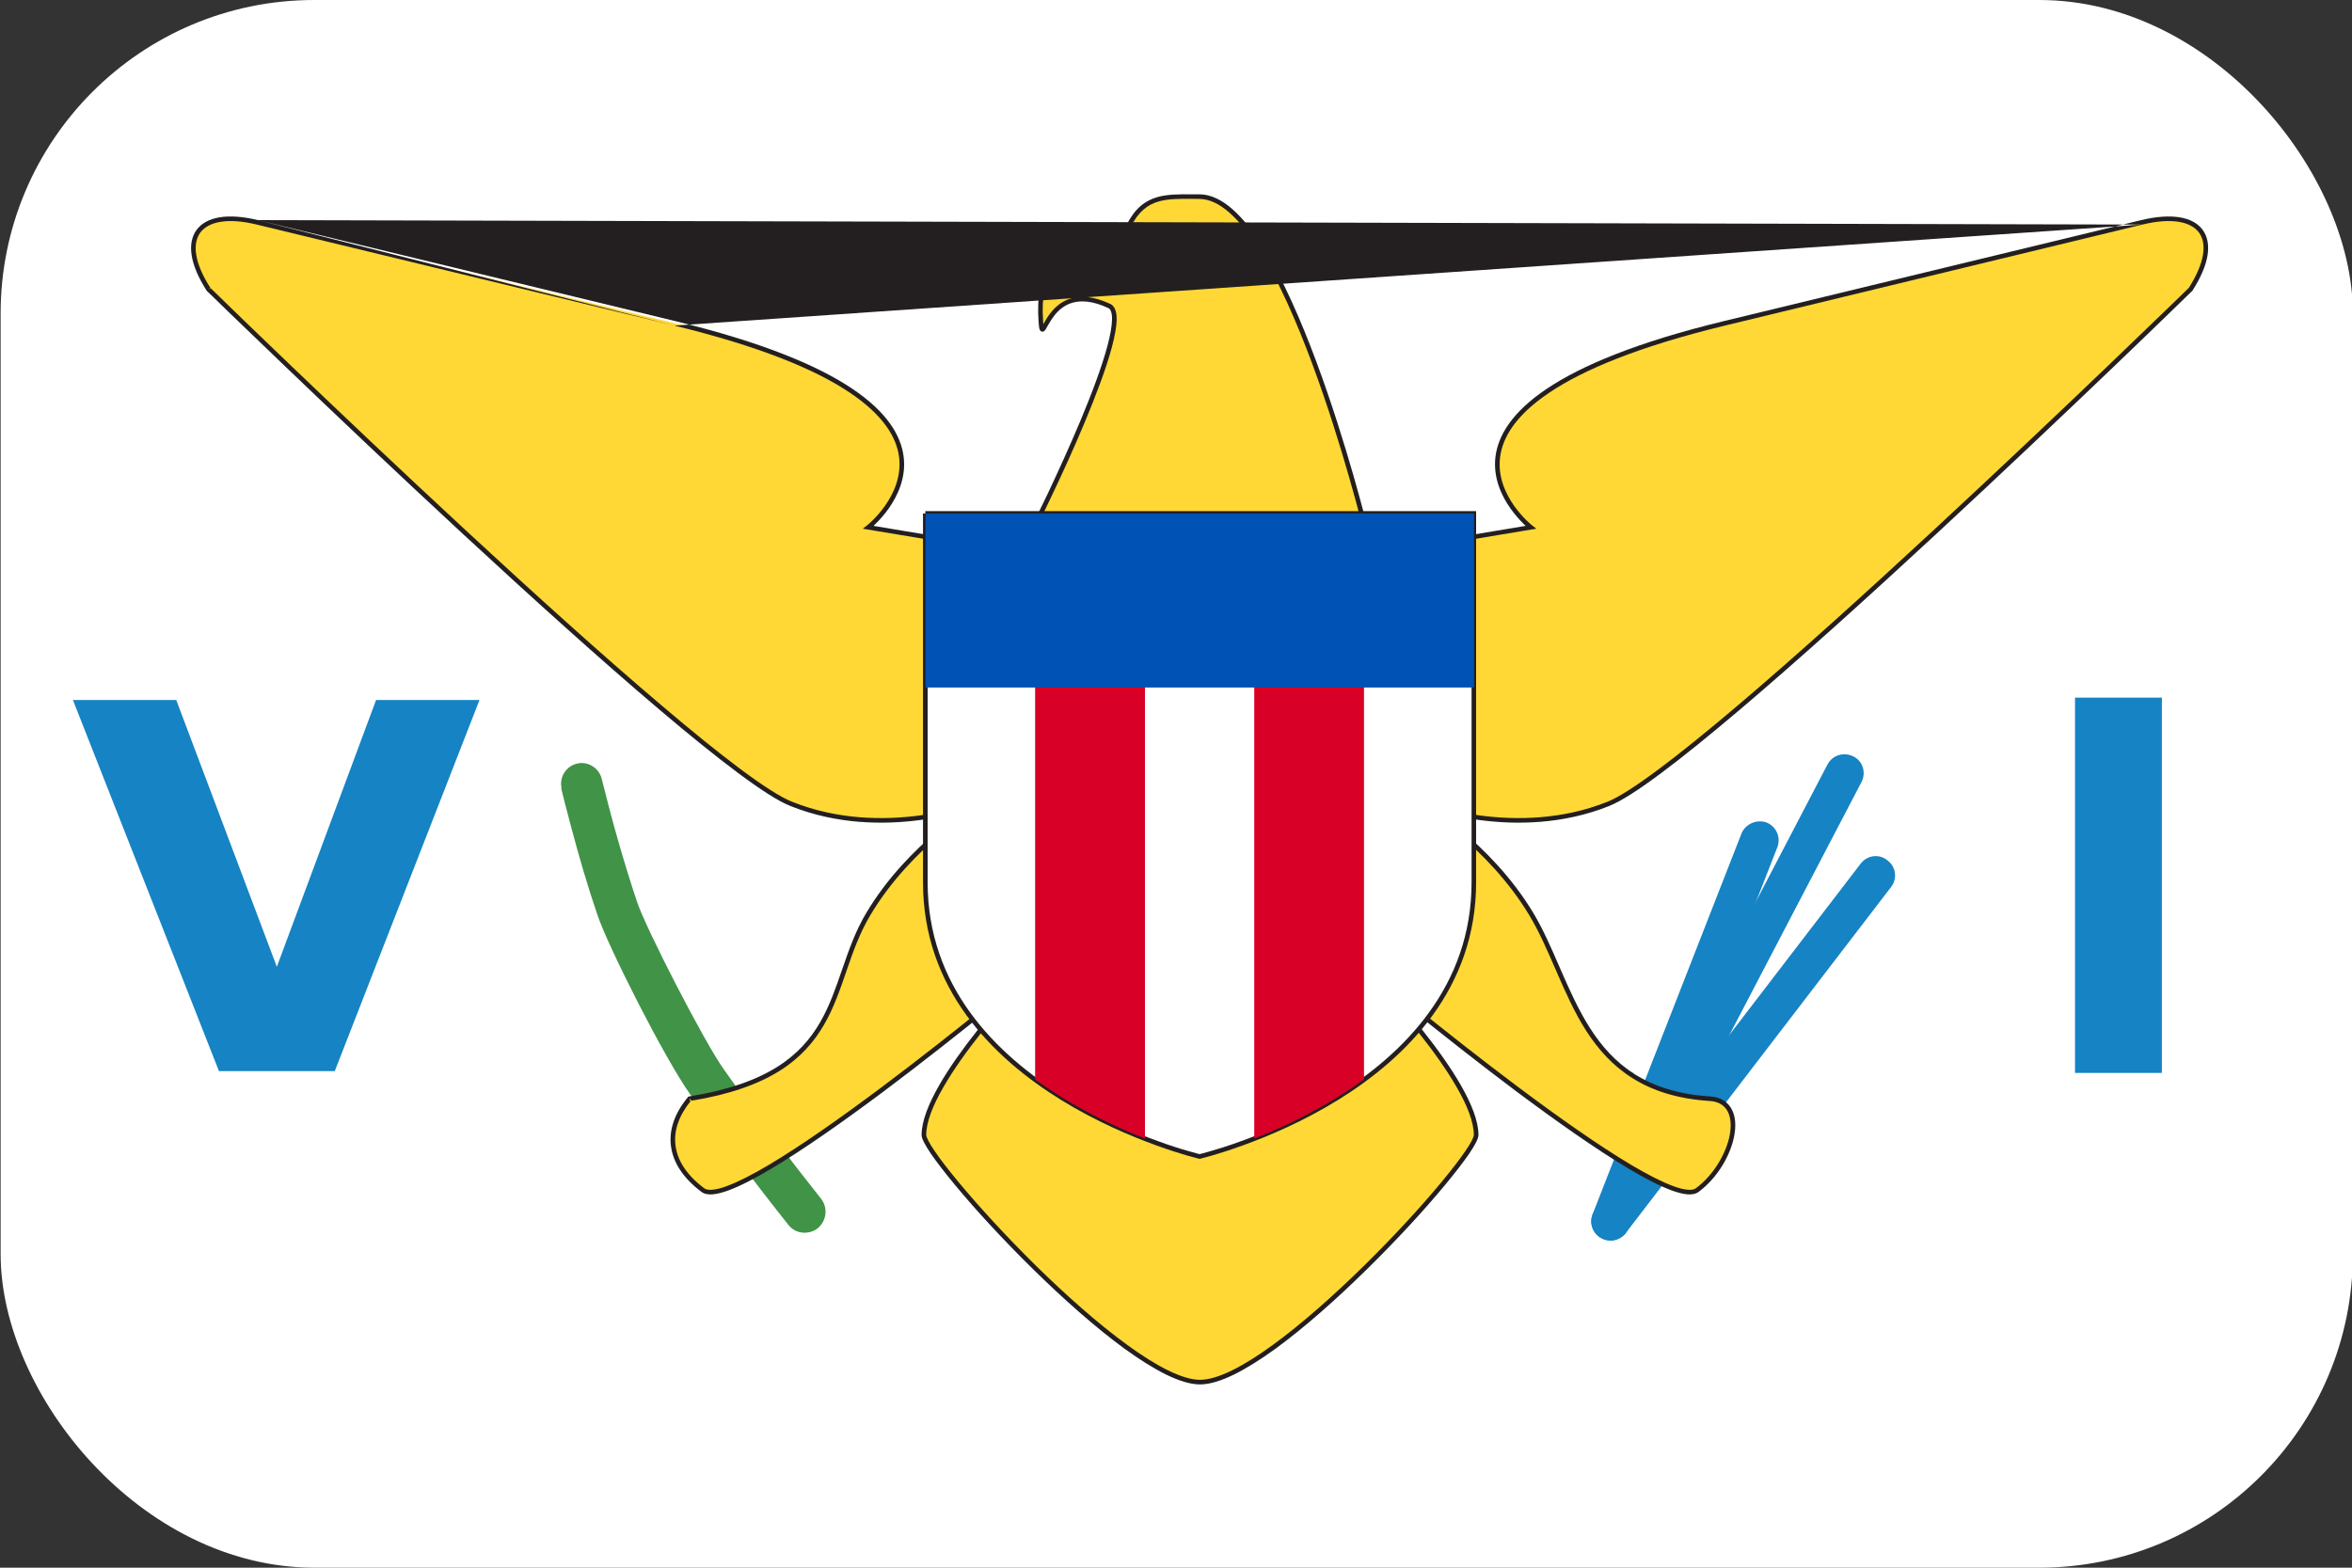 <svg width="30" height="20" viewBox="0 0 30 20" fill="none" xmlns="http://www.w3.org/2000/svg">
<rect x="0" y="0" width="30" height="20" fill="#333333" stroke="none"/>
<g clip-path="url(#clip0_162_15381)">
<path d="M0.008 0H30.011V20H0.008V0Z" fill="white"/>
<path d="M23.314 9.745L20.326 15.47C20.261 15.587 20.308 15.734 20.431 15.798C20.548 15.863 20.695 15.816 20.759 15.693L23.748 9.968C23.806 9.845 23.753 9.699 23.631 9.646C23.513 9.593 23.378 9.634 23.314 9.745Z" fill="#1583C4"/>
<path d="M23.734 11.017L20.347 15.435C20.271 15.546 20.3 15.698 20.412 15.775C20.511 15.845 20.652 15.827 20.734 15.734L24.121 11.316C24.203 11.21 24.185 11.058 24.074 10.976C23.968 10.888 23.816 10.911 23.734 11.017Z" fill="#1583C4"/>
<path d="M22.217 10.623L20.313 15.493C20.266 15.616 20.325 15.762 20.453 15.809C20.577 15.856 20.723 15.797 20.77 15.668L22.674 10.799C22.715 10.67 22.651 10.536 22.522 10.489C22.399 10.454 22.27 10.512 22.217 10.623Z" fill="#1583C4"/>
<path d="M7.162 10.074C7.185 10.173 7.232 10.349 7.291 10.572C7.39 10.947 7.501 11.322 7.619 11.668C7.753 12.072 8.48 13.507 8.802 13.959C9.207 14.527 9.628 15.089 10.062 15.634C10.156 15.746 10.326 15.757 10.437 15.664C10.543 15.57 10.56 15.412 10.478 15.3C10.05 14.761 9.634 14.21 9.236 13.648C8.99 13.308 8.228 11.826 8.123 11.498C7.953 10.988 7.806 10.466 7.677 9.945C7.648 9.804 7.507 9.71 7.367 9.74C7.226 9.769 7.132 9.91 7.162 10.05C7.156 10.062 7.162 10.068 7.162 10.074Z" fill="#409347"/>
<path d="M17.412 6.733C17.412 6.733 16.381 2.509 15.297 2.509C14.893 2.509 14.6 2.473 14.395 2.884C14.342 2.983 13.182 2.79 13.275 4.102C13.305 4.507 13.34 3.528 14.148 3.903C14.518 4.079 13.188 6.727 13.188 6.727H17.412V6.733Z" fill="#FFD836"/>
<path fill-rule="evenodd" clip-rule="evenodd" d="M15.21 2.479C15.239 2.479 15.268 2.479 15.297 2.479C15.443 2.479 15.584 2.55 15.719 2.668C15.854 2.786 15.985 2.954 16.11 3.153C16.361 3.552 16.592 4.082 16.789 4.611C16.986 5.14 17.149 5.669 17.263 6.065C17.32 6.263 17.364 6.428 17.395 6.544C17.41 6.602 17.421 6.648 17.429 6.679C17.431 6.686 17.433 6.692 17.434 6.698H17.442V6.976L17.388 6.757H13.141L13.162 6.714L13.188 6.727C13.162 6.714 13.162 6.714 13.162 6.714L13.162 6.714L13.166 6.707C13.168 6.702 13.172 6.694 13.177 6.684C13.186 6.665 13.2 6.637 13.218 6.6C13.254 6.528 13.304 6.424 13.364 6.298C13.482 6.047 13.637 5.711 13.78 5.37C13.923 5.028 14.054 4.682 14.126 4.411C14.162 4.275 14.183 4.16 14.184 4.075C14.185 4.032 14.18 3.998 14.171 3.974C14.163 3.95 14.151 3.936 14.136 3.93C13.939 3.838 13.793 3.831 13.683 3.861C13.574 3.891 13.498 3.961 13.443 4.032C13.416 4.067 13.395 4.102 13.377 4.133C13.372 4.142 13.367 4.151 13.362 4.159C13.352 4.178 13.342 4.195 13.335 4.206C13.332 4.21 13.329 4.214 13.325 4.218C13.322 4.222 13.315 4.227 13.307 4.23C13.296 4.233 13.284 4.231 13.275 4.224C13.268 4.218 13.264 4.211 13.262 4.206C13.257 4.196 13.255 4.182 13.253 4.167C13.251 4.15 13.249 4.13 13.247 4.104C13.223 3.772 13.278 3.532 13.379 3.358C13.479 3.183 13.622 3.077 13.769 3.011C13.915 2.946 14.065 2.919 14.181 2.902C14.2 2.9 14.219 2.897 14.236 2.895C14.27 2.89 14.299 2.886 14.323 2.882C14.34 2.879 14.353 2.875 14.362 2.872C14.367 2.87 14.369 2.869 14.37 2.868C14.476 2.658 14.606 2.559 14.764 2.514C14.895 2.477 15.045 2.478 15.21 2.479ZM13.235 6.698H17.374C17.373 6.696 17.373 6.695 17.372 6.693C17.365 6.662 17.353 6.617 17.338 6.559C17.308 6.444 17.263 6.279 17.206 6.081C17.093 5.685 16.93 5.158 16.734 4.631C16.538 4.104 16.308 3.578 16.061 3.184C15.937 2.987 15.809 2.825 15.68 2.712C15.551 2.599 15.423 2.538 15.297 2.538C15.267 2.538 15.237 2.538 15.208 2.537C15.043 2.536 14.902 2.535 14.78 2.57C14.639 2.61 14.521 2.698 14.421 2.897L14.421 2.897C14.412 2.913 14.396 2.922 14.383 2.927C14.369 2.932 14.352 2.936 14.333 2.939C14.308 2.944 14.277 2.948 14.241 2.953C14.225 2.955 14.207 2.958 14.189 2.96C14.075 2.977 13.931 3.002 13.793 3.065C13.654 3.127 13.522 3.225 13.429 3.387C13.336 3.548 13.282 3.776 13.305 4.1C13.306 4.114 13.307 4.126 13.308 4.136C13.308 4.136 13.309 4.135 13.309 4.135C13.314 4.126 13.32 4.115 13.326 4.104C13.345 4.072 13.367 4.034 13.397 3.996C13.456 3.919 13.542 3.84 13.668 3.805C13.793 3.77 13.955 3.781 14.161 3.877L14.162 3.877C14.193 3.892 14.214 3.92 14.226 3.954C14.239 3.987 14.243 4.029 14.243 4.075C14.242 4.168 14.219 4.289 14.183 4.426C14.11 4.701 13.977 5.05 13.834 5.392C13.691 5.735 13.536 6.072 13.416 6.323C13.357 6.449 13.306 6.553 13.271 6.626C13.256 6.655 13.244 6.68 13.235 6.698ZM13.283 4.177C13.283 4.177 13.283 4.178 13.283 4.177V4.177Z" fill="#231F20"/>
<path d="M27.321 2.836L21.995 4.125C17.582 5.198 19.528 6.727 19.528 6.727L15.303 7.431L11.078 6.727C11.078 6.727 13.023 5.198 8.611 4.125L3.284 2.836C2.534 2.655 2.241 3.036 2.663 3.692C2.663 3.692 8.909 9.786 10.093 10.255C11.277 10.73 12.484 10.255 12.484 10.255C12.484 10.255 11.611 10.765 11.078 11.661C10.539 12.558 10.808 13.695 8.798 14.017C8.476 14.404 8.505 14.838 8.968 15.183C9.431 15.523 13.193 12.365 13.193 12.365C13.193 12.365 11.787 13.794 11.787 14.48C11.787 14.779 14.371 17.633 15.309 17.633C16.246 17.633 18.83 14.779 18.83 14.48C18.83 13.794 17.424 12.365 17.424 12.365C17.424 12.365 21.186 15.523 21.649 15.183C22.112 14.843 22.317 14.052 21.813 14.017C20.172 13.912 20.073 12.558 19.534 11.661C18.994 10.765 18.127 10.255 18.127 10.255C18.127 10.255 19.334 10.73 20.518 10.255C21.702 9.78 27.942 3.692 27.942 3.692C28.364 3.036 28.077 2.655 27.321 2.836Z" fill="#FFD836"/>
<path fill-rule="evenodd" clip-rule="evenodd" d="M3.289 2.808C3.289 2.808 3.289 2.808 3.289 2.808L8.615 4.097C9.72 4.365 10.43 4.663 10.872 4.96C11.314 5.257 11.492 5.556 11.526 5.825C11.56 6.093 11.45 6.325 11.335 6.488C11.277 6.57 11.217 6.635 11.171 6.68C11.16 6.691 11.15 6.7 11.142 6.709L15.301 7.401L19.46 6.709C19.451 6.7 19.441 6.691 19.43 6.68C19.385 6.635 19.325 6.57 19.267 6.488C19.151 6.325 19.042 6.093 19.075 5.825C19.109 5.556 19.287 5.257 19.729 4.96C20.172 4.663 20.881 4.365 21.986 4.097L27.312 2.808C27.504 2.762 27.668 2.751 27.799 2.772C27.931 2.793 28.033 2.847 28.095 2.932C28.158 3.018 28.178 3.13 28.157 3.26C28.135 3.391 28.072 3.541 27.965 3.708L27.963 3.71L27.961 3.713L27.941 3.692C27.961 3.713 27.961 3.713 27.961 3.713L27.961 3.713L27.943 3.73C27.931 3.742 27.913 3.759 27.89 3.781C27.845 3.826 27.777 3.892 27.69 3.975C27.517 4.143 27.269 4.383 26.967 4.672C26.363 5.25 25.546 6.026 24.692 6.817C23.838 7.608 22.946 8.414 22.194 9.052C21.818 9.37 21.477 9.648 21.192 9.86C20.909 10.072 20.679 10.221 20.527 10.282C19.929 10.522 19.326 10.522 18.873 10.462C18.646 10.432 18.457 10.387 18.324 10.35C18.323 10.35 18.322 10.349 18.32 10.349C18.407 10.41 18.52 10.494 18.645 10.6C18.931 10.84 19.285 11.194 19.557 11.646C19.684 11.858 19.787 12.095 19.89 12.333C19.897 12.349 19.904 12.365 19.911 12.381C20.022 12.636 20.136 12.89 20.283 13.12C20.43 13.349 20.61 13.553 20.854 13.706C21.098 13.859 21.407 13.962 21.813 13.988L21.813 13.988C21.948 13.997 22.039 14.058 22.089 14.153C22.138 14.245 22.144 14.365 22.12 14.491C22.073 14.743 21.902 15.032 21.664 15.207C21.627 15.234 21.577 15.241 21.521 15.237C21.464 15.232 21.397 15.214 21.322 15.187C21.173 15.132 20.986 15.036 20.776 14.911C20.357 14.662 19.843 14.298 19.343 13.925C18.844 13.551 18.359 13.166 17.999 12.876C17.905 12.8 17.819 12.73 17.744 12.669C17.863 12.802 18.006 12.967 18.148 13.147C18.324 13.369 18.501 13.613 18.634 13.846C18.766 14.077 18.858 14.3 18.858 14.48C18.858 14.506 18.844 14.541 18.825 14.578C18.805 14.617 18.776 14.664 18.74 14.718C18.666 14.825 18.561 14.962 18.432 15.117C18.175 15.428 17.822 15.813 17.439 16.189C17.057 16.565 16.645 16.932 16.27 17.206C16.082 17.342 15.902 17.456 15.74 17.536C15.578 17.615 15.43 17.662 15.306 17.662C15.183 17.662 15.035 17.615 14.873 17.536C14.711 17.456 14.531 17.342 14.343 17.206C13.968 16.932 13.556 16.565 13.174 16.189C12.791 15.813 12.438 15.428 12.181 15.117C12.052 14.962 11.947 14.825 11.873 14.718C11.837 14.664 11.808 14.617 11.788 14.578C11.769 14.541 11.755 14.506 11.755 14.48C11.755 14.3 11.847 14.077 11.979 13.846C12.112 13.613 12.289 13.369 12.465 13.147C12.607 12.967 12.75 12.802 12.869 12.669C12.794 12.73 12.708 12.8 12.614 12.876C12.254 13.166 11.769 13.551 11.27 13.925C10.77 14.298 10.256 14.662 9.836 14.911C9.627 15.036 9.44 15.132 9.291 15.187C9.216 15.214 9.149 15.232 9.092 15.237C9.036 15.241 8.986 15.234 8.949 15.207L8.949 15.207C8.713 15.03 8.584 14.829 8.558 14.619C8.531 14.409 8.609 14.196 8.774 13.998L8.781 13.99L8.791 13.988C9.291 13.908 9.647 13.777 9.909 13.614C10.17 13.451 10.338 13.255 10.462 13.04C10.582 12.831 10.66 12.606 10.739 12.375C10.742 12.368 10.744 12.36 10.747 12.353C10.829 12.115 10.914 11.873 11.05 11.646C11.05 11.646 11.05 11.646 11.05 11.646L11.075 11.661L11.05 11.646C11.05 11.646 11.05 11.646 11.05 11.646C11.319 11.194 11.674 10.84 11.96 10.6C12.085 10.494 12.198 10.41 12.285 10.349C12.35 10.331 12.402 10.314 12.437 10.302C12.455 10.296 12.469 10.291 12.478 10.288C12.483 10.286 12.486 10.284 12.489 10.284L12.492 10.283L12.492 10.282L12.493 10.282L12.493 10.282C12.493 10.282 12.493 10.282 12.482 10.255C12.467 10.23 12.467 10.23 12.467 10.23L12.467 10.23L12.466 10.23L12.464 10.231C12.463 10.232 12.46 10.234 12.457 10.236C12.45 10.24 12.44 10.246 12.428 10.254C12.403 10.27 12.366 10.293 12.321 10.325C12.309 10.332 12.297 10.341 12.285 10.349C12.284 10.349 12.284 10.35 12.283 10.35C12.15 10.387 11.961 10.432 11.734 10.462C11.281 10.522 10.678 10.522 10.08 10.282C10.08 10.282 10.08 10.282 10.08 10.282L10.091 10.255L10.08 10.282C10.08 10.282 10.08 10.282 10.08 10.282C9.928 10.222 9.698 10.073 9.415 9.862C9.13 9.65 8.788 9.373 8.412 9.054C7.659 8.416 6.767 7.61 5.912 6.819C5.057 6.028 4.239 5.251 3.635 4.672C3.333 4.383 3.084 4.143 2.911 3.976C2.825 3.892 2.757 3.826 2.711 3.781C2.688 3.759 2.67 3.742 2.658 3.73L2.64 3.713C2.64 3.713 2.64 3.713 2.661 3.692L2.685 3.676C2.685 3.675 2.684 3.674 2.684 3.673L2.699 3.688C2.711 3.7 2.729 3.717 2.752 3.739C2.798 3.784 2.865 3.85 2.952 3.934C3.125 4.101 3.373 4.341 3.675 4.63C4.28 5.209 5.097 5.985 5.952 6.776C6.807 7.567 7.698 8.373 8.45 9.009C8.825 9.328 9.166 9.604 9.449 9.815C9.734 10.027 9.958 10.171 10.102 10.228L10.102 10.228C10.688 10.463 11.28 10.463 11.727 10.404C11.95 10.374 12.136 10.33 12.267 10.293C12.332 10.275 12.383 10.259 12.418 10.247C12.436 10.241 12.449 10.236 12.458 10.233C12.463 10.231 12.466 10.23 12.468 10.229L12.47 10.228L12.471 10.228L12.497 10.28L12.497 10.28L12.496 10.28L12.494 10.282C12.493 10.282 12.492 10.283 12.49 10.284C12.489 10.285 12.488 10.285 12.487 10.286C12.481 10.29 12.471 10.296 12.459 10.303C12.434 10.319 12.399 10.342 12.354 10.373C12.264 10.434 12.139 10.525 11.998 10.644C11.714 10.883 11.365 11.232 11.101 11.676L11.101 11.676C10.968 11.898 10.884 12.134 10.802 12.372L10.794 12.396C10.715 12.625 10.636 12.856 10.513 13.069C10.385 13.291 10.21 13.495 9.94 13.664C9.672 13.831 9.311 13.963 8.812 14.044C8.814 14.041 8.816 14.039 8.819 14.036L8.796 14.017L8.801 14.046C8.804 14.045 8.808 14.045 8.812 14.044C8.659 14.231 8.592 14.425 8.616 14.612C8.639 14.802 8.756 14.99 8.983 15.16C8.983 15.16 8.983 15.16 8.983 15.16L8.966 15.183L8.983 15.16C8.983 15.16 8.983 15.16 8.983 15.16C9.004 15.175 9.038 15.183 9.087 15.178C9.137 15.174 9.198 15.159 9.27 15.132C9.415 15.079 9.598 14.985 9.807 14.861C10.223 14.614 10.736 14.251 11.235 13.878C11.733 13.505 12.218 13.121 12.578 12.83C12.758 12.685 12.906 12.563 13.01 12.477C13.062 12.434 13.102 12.4 13.13 12.377C13.144 12.366 13.154 12.357 13.162 12.351L13.172 12.343L13.172 12.342L13.172 12.342C13.172 12.342 13.172 12.342 13.191 12.364C13.212 12.385 13.212 12.385 13.212 12.385L13.211 12.386L13.208 12.389C13.205 12.392 13.201 12.396 13.196 12.401C13.186 12.412 13.171 12.427 13.152 12.447C13.114 12.488 13.059 12.546 12.993 12.618C12.861 12.763 12.686 12.962 12.511 13.183C12.335 13.404 12.161 13.646 12.03 13.875C11.898 14.104 11.814 14.317 11.814 14.48C11.814 14.491 11.821 14.514 11.84 14.551C11.858 14.587 11.886 14.632 11.922 14.685C11.993 14.79 12.097 14.925 12.226 15.08C12.482 15.389 12.834 15.773 13.214 16.148C13.595 16.522 14.005 16.887 14.378 17.158C14.564 17.294 14.741 17.405 14.899 17.483C15.058 17.561 15.196 17.603 15.306 17.603C15.417 17.603 15.555 17.561 15.714 17.483C15.873 17.405 16.049 17.294 16.235 17.158C16.608 16.887 17.017 16.522 17.398 16.148C17.779 15.773 18.131 15.389 18.387 15.08C18.515 14.925 18.619 14.79 18.691 14.685C18.727 14.632 18.755 14.587 18.773 14.551C18.792 14.514 18.799 14.491 18.799 14.48C18.799 14.317 18.715 14.104 18.583 13.875C18.452 13.646 18.278 13.404 18.102 13.183C17.927 12.962 17.752 12.763 17.62 12.618C17.554 12.546 17.5 12.488 17.461 12.447C17.454 12.44 17.448 12.433 17.442 12.427C17.432 12.416 17.423 12.408 17.417 12.401C17.412 12.396 17.408 12.392 17.405 12.389L17.402 12.386L17.401 12.385C17.401 12.385 17.401 12.385 17.404 12.382L17.401 12.385L17.441 12.342L17.439 12.344C17.441 12.342 17.441 12.342 17.441 12.342L17.441 12.342L17.441 12.343L17.451 12.351C17.459 12.357 17.469 12.366 17.483 12.377C17.511 12.4 17.551 12.434 17.603 12.477C17.707 12.563 17.855 12.685 18.035 12.83C18.395 13.121 18.88 13.505 19.378 13.878C19.877 14.251 20.39 14.614 20.806 14.861C21.015 14.985 21.198 15.079 21.343 15.132C21.415 15.159 21.476 15.174 21.526 15.178C21.576 15.183 21.609 15.175 21.63 15.16C21.855 14.994 22.018 14.718 22.063 14.48C22.085 14.362 22.077 14.256 22.037 14.18C21.998 14.105 21.926 14.054 21.809 14.046C21.395 14.02 21.076 13.914 20.823 13.755C20.57 13.597 20.384 13.386 20.233 13.152C20.083 12.918 19.968 12.659 19.858 12.405C19.851 12.389 19.844 12.373 19.837 12.357C19.733 12.119 19.632 11.885 19.506 11.676C19.239 11.232 18.89 10.883 18.607 10.644C18.466 10.525 18.341 10.434 18.253 10.373C18.208 10.342 18.172 10.319 18.148 10.303C18.141 10.299 18.134 10.295 18.129 10.292C18.126 10.289 18.122 10.287 18.12 10.286C18.117 10.284 18.114 10.283 18.113 10.281L18.111 10.28L18.11 10.28L18.11 10.28L18.136 10.228L18.136 10.228L18.137 10.228L18.139 10.229C18.141 10.23 18.145 10.231 18.149 10.233C18.158 10.236 18.171 10.241 18.189 10.247C18.224 10.259 18.275 10.275 18.34 10.293C18.471 10.33 18.657 10.374 18.881 10.404C19.327 10.463 19.919 10.463 20.505 10.228C20.649 10.17 20.873 10.025 21.157 9.813C21.441 9.602 21.781 9.325 22.157 9.007C22.908 8.37 23.798 7.565 24.652 6.774C25.506 5.983 26.323 5.208 26.927 4.629C27.228 4.34 27.477 4.101 27.65 3.933C27.736 3.85 27.804 3.784 27.85 3.739C27.873 3.717 27.89 3.7 27.902 3.688L27.918 3.673C28.021 3.512 28.079 3.37 28.099 3.251C28.119 3.131 28.099 3.036 28.048 2.967C27.997 2.898 27.911 2.849 27.79 2.83C27.668 2.81 27.513 2.82 27.326 2.865M27.326 2.865L22 4.154C20.898 4.422 20.196 4.717 19.762 5.009C19.328 5.3 19.165 5.585 19.134 5.832C19.102 6.08 19.203 6.297 19.314 6.455C19.37 6.533 19.427 6.596 19.471 6.639C19.493 6.66 19.511 6.677 19.524 6.688C19.53 6.693 19.535 6.697 19.539 6.7C19.541 6.702 19.542 6.703 19.543 6.703L19.544 6.704L19.544 6.704L19.596 6.745L15.301 7.46L11.005 6.745L11.057 6.704L11.058 6.704L11.059 6.703C11.059 6.703 11.061 6.702 11.062 6.7C11.066 6.697 11.071 6.693 11.077 6.688C11.09 6.677 11.108 6.66 11.13 6.639C11.174 6.596 11.231 6.533 11.287 6.455C11.398 6.297 11.499 6.08 11.468 5.832C11.437 5.585 11.273 5.3 10.839 5.009C10.405 4.717 9.703 4.422 8.602 4.154M8.602 4.154L3.275 2.865C3.09 2.82 2.935 2.81 2.814 2.83C2.693 2.849 2.607 2.898 2.555 2.967C2.504 3.037 2.484 3.131 2.503 3.251C2.522 3.37 2.58 3.512 2.684 3.673L2.681 3.671C2.681 3.671 2.681 3.671 2.661 3.692L2.64 3.713L2.638 3.71L2.636 3.708C2.529 3.541 2.466 3.391 2.445 3.26C2.424 3.13 2.445 3.018 2.508 2.932C2.571 2.847 2.673 2.793 2.804 2.772C2.936 2.751 3.099 2.762 3.289 2.808M13.191 12.364L13.212 12.385L13.172 12.342L13.191 12.364Z" fill="#231F20"/>
<path d="M11.805 6.551V11.256C11.805 13.934 15.303 14.754 15.303 14.754C15.303 14.754 18.801 13.934 18.801 11.256V6.551H11.805Z" fill="white"/>
<path fill-rule="evenodd" clip-rule="evenodd" d="M11.803 6.521H18.828V11.256C18.828 12.61 17.943 13.492 17.065 14.034C16.626 14.305 16.186 14.492 15.857 14.611C15.693 14.671 15.555 14.714 15.459 14.742C15.411 14.755 15.373 14.766 15.347 14.772C15.334 14.776 15.325 14.778 15.318 14.78C15.314 14.781 15.312 14.781 15.31 14.782L15.308 14.782L15.308 14.782L15.307 14.782C15.307 14.782 15.307 14.782 15.301 14.754C15.294 14.782 15.294 14.782 15.294 14.782L15.294 14.782L15.293 14.782L15.291 14.782C15.29 14.781 15.287 14.781 15.284 14.78C15.277 14.778 15.267 14.776 15.254 14.772C15.228 14.766 15.19 14.755 15.142 14.742C15.046 14.714 14.909 14.671 14.744 14.611C14.415 14.492 13.976 14.305 13.536 14.034C12.658 13.492 11.773 12.61 11.773 11.256V6.551H11.803V6.521ZM11.832 6.58V11.256C11.832 12.58 12.696 13.447 13.567 13.984C14.002 14.253 14.437 14.438 14.764 14.556C14.927 14.616 15.063 14.658 15.159 14.685C15.206 14.699 15.243 14.709 15.269 14.716C15.281 14.719 15.291 14.721 15.298 14.723C15.299 14.723 15.3 14.723 15.301 14.724C15.302 14.723 15.303 14.723 15.304 14.723C15.31 14.721 15.32 14.719 15.333 14.716C15.358 14.709 15.395 14.699 15.443 14.685C15.538 14.658 15.674 14.616 15.837 14.556C16.164 14.438 16.599 14.253 17.034 13.984C17.905 13.447 18.77 12.58 18.77 11.256V6.58H11.832ZM15.301 14.754L15.294 14.782L15.301 14.784L15.307 14.782L15.301 14.754Z" fill="#231F20"/>
<path d="M13.203 8.068V13.77C13.684 14.121 14.199 14.367 14.604 14.525V8.068H13.203ZM17.398 8.068V13.77C16.918 14.121 16.402 14.367 15.998 14.525V8.068H17.398Z" fill="#D80027"/>
<path d="M11.805 6.551H18.801V8.771H11.805V6.551Z" fill="#0052B4"/>
<path d="M3.531 12.334L2.248 8.93H0.93L2.793 13.665H4.27L6.116 8.93H4.797L3.531 12.334ZM26.467 8.9H27.575V13.688H26.467V8.9Z" fill="#1583C4"/>
</g>
<defs>
<clipPath id="clip0_162_15381">
<rect x="0.008" width="30.003" height="20" rx="4" fill="white"/>
</clipPath>
</defs>
</svg>
